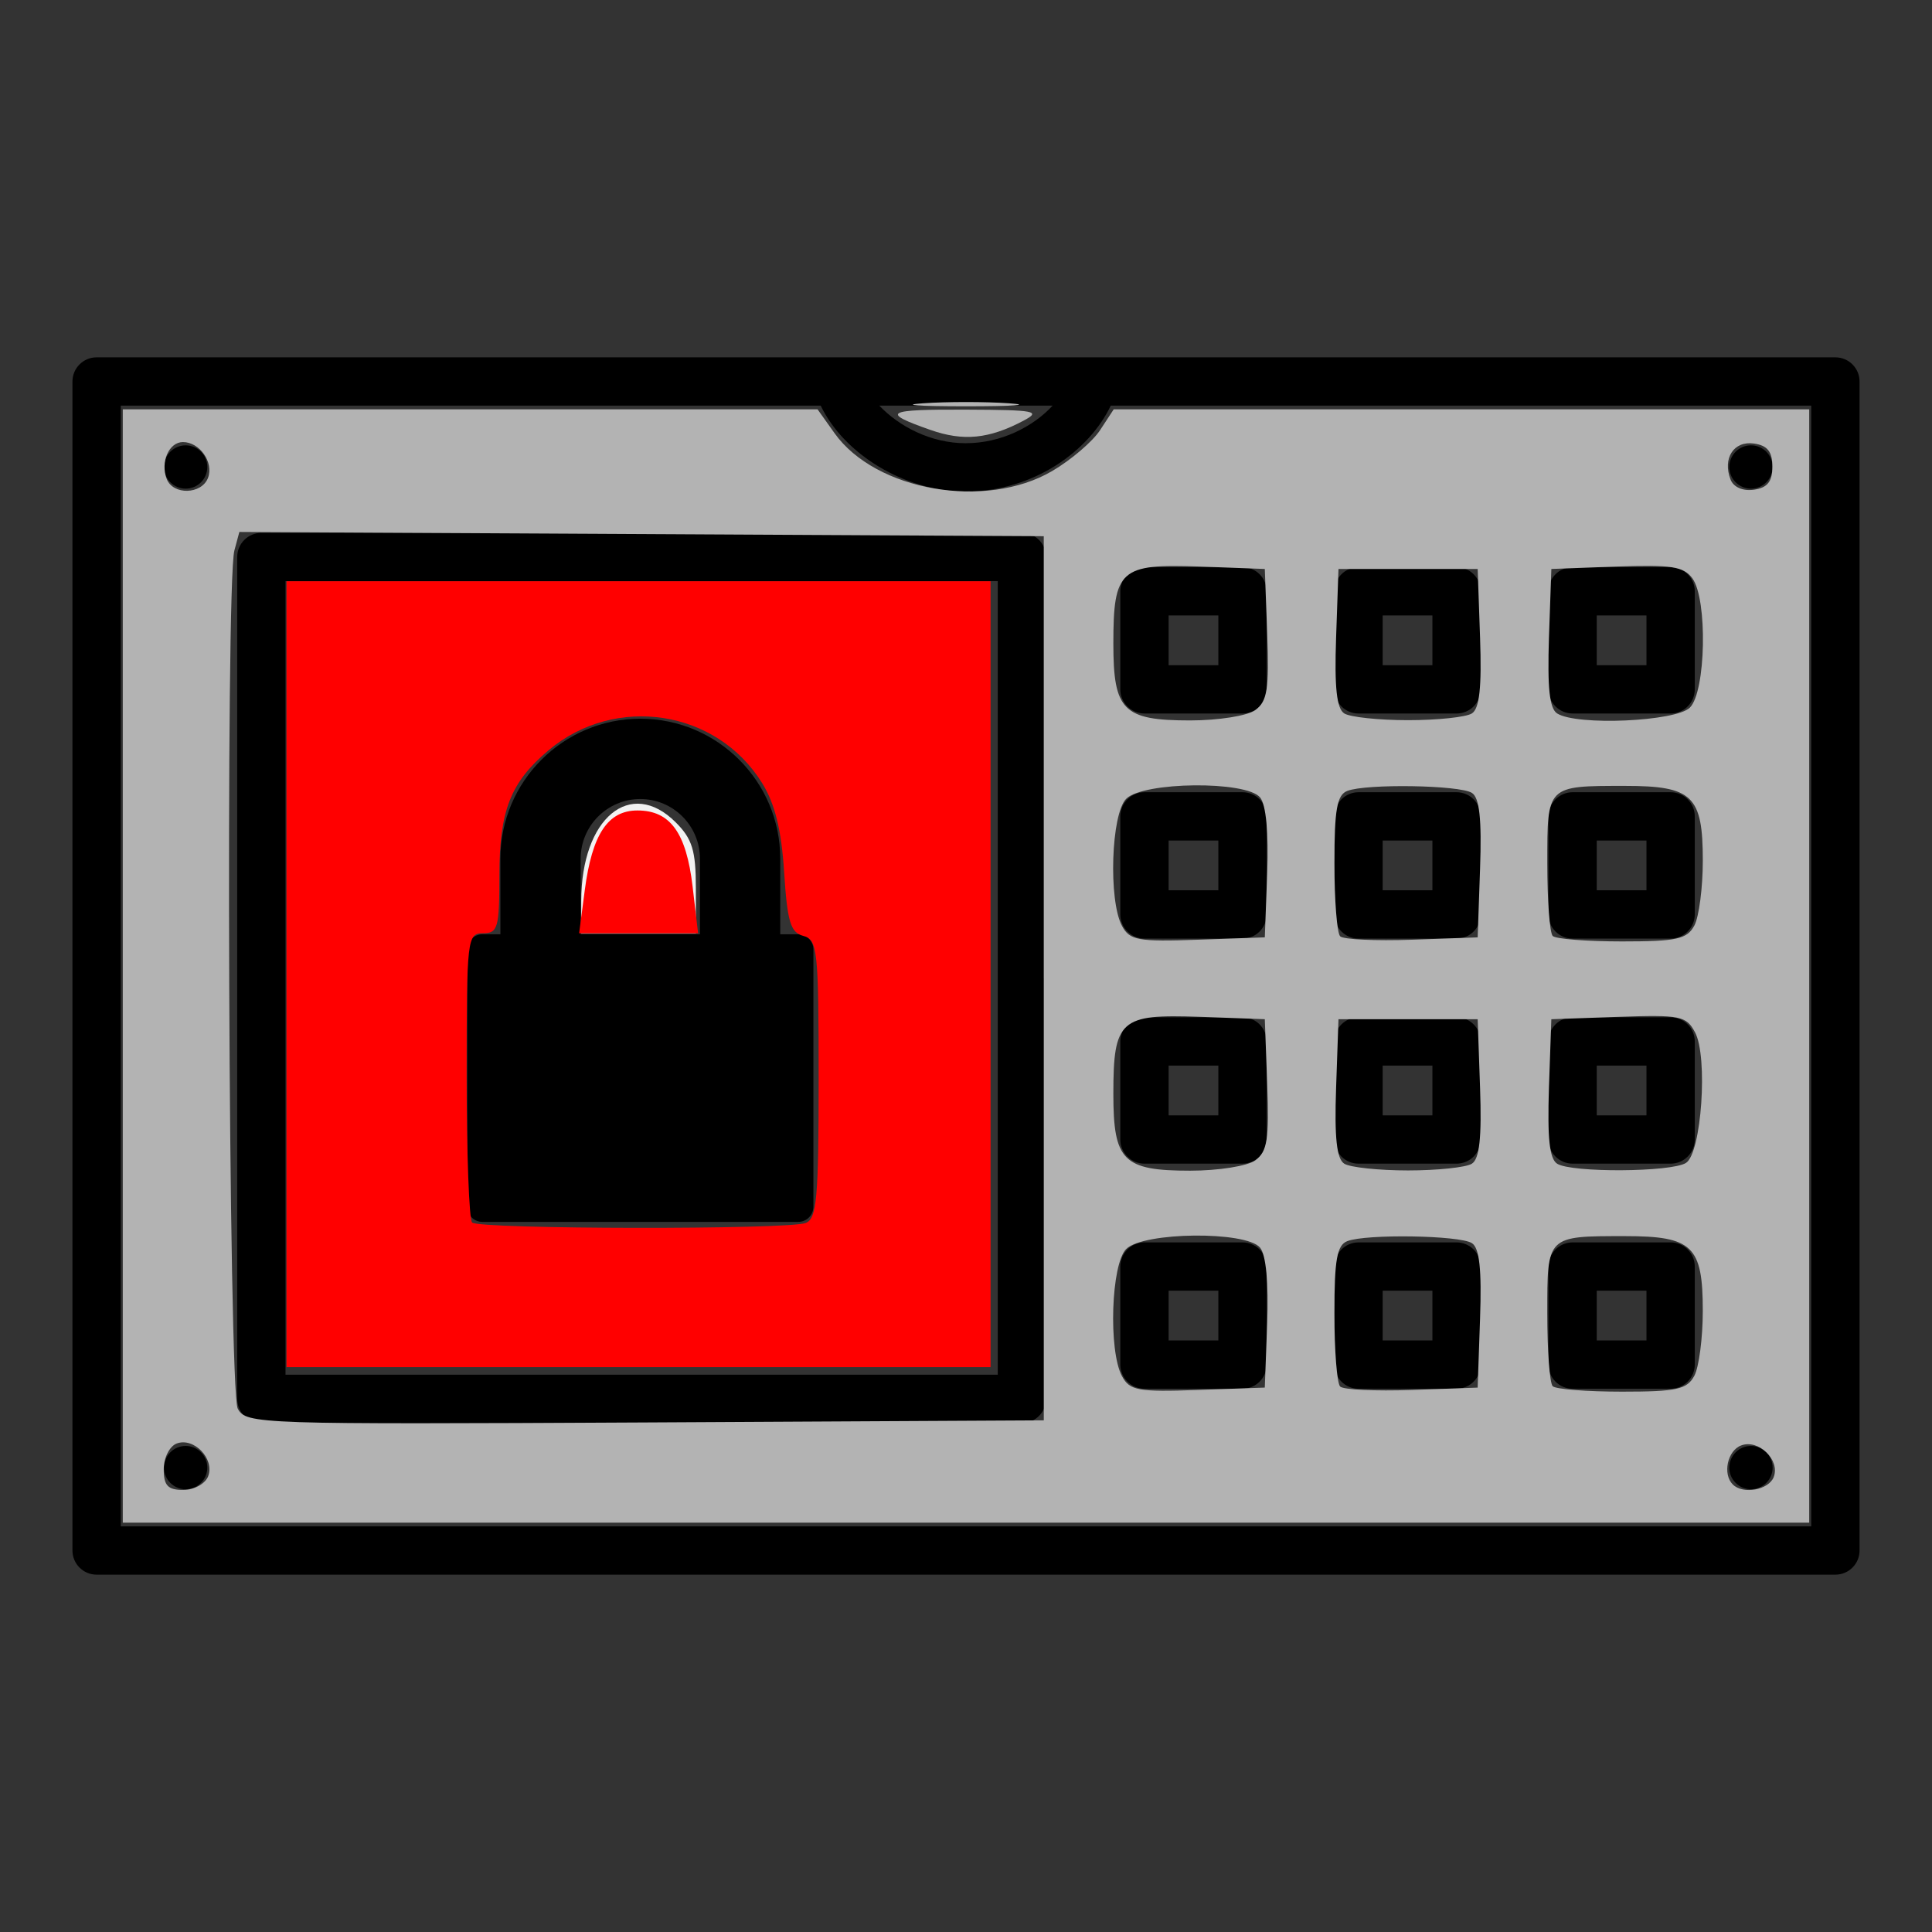<?xml version="1.0" encoding="UTF-8" standalone="no"?>
<svg
   xmlns:dc="http://purl.org/dc/elements/1.1/"
   xmlns:cc="http://creativecommons.org/ns#"
   xmlns:rdf="http://www.w3.org/1999/02/22-rdf-syntax-ns#"
   xmlns:svg="http://www.w3.org/2000/svg"
   xmlns="http://www.w3.org/2000/svg"
   xmlns:sodipodi="http://sodipodi.sourceforge.net/DTD/sodipodi-0.dtd"
   xmlns:inkscape="http://www.inkscape.org/namespaces/inkscape"
   version="1.1"
   id="Layer_1"
   x="0px"
   y="0px"
   width="100px"
   height="100px"
   viewBox="0 0 100 100"
   enable-background="new 0 0 100 100"
   xml:space="preserve"
   inkscape:version="0.48.5 r10040"
   sodipodi:docname="alarm_panel_disarmed.svg"><rect x="0" y="0" width="100" height="100" fill="#333333" stroke="none"/><defs
     id="defs43" /><sodipodi:namedview
     pagecolor="#ffffff"
     bordercolor="#666666"
     borderopacity="1"
     objecttolerance="10"
     gridtolerance="10"
     guidetolerance="10"
     inkscape:pageopacity="0"
     inkscape:pageshadow="2"
     inkscape:window-width="1527"
     inkscape:window-height="1121"
     id="namedview41"
     showgrid="false"
     inkscape:zoom="2.36"
     inkscape:cx="50"
     inkscape:cy="50"
     inkscape:window-x="792"
     inkscape:window-y="276"
     inkscape:window-maximized="0"
     inkscape:current-layer="Layer_1" /><path
     d="M52.895,27.581H13.528c-0.69,0-1.25,0.56-1.25,1.25v43.576c0,0.69,0.56,1.25,1.25,1.25h39.366c0.69,0,1.25-0.56,1.25-1.25  V28.831C54.145,28.14,53.585,27.581,52.895,27.581z M51.645,71.156H14.778V30.081h36.866V71.156z"
     id="path3" /><path
     d="M95,18.496H5c-0.69,0-1.25,0.56-1.25,1.25v60.508c0,0.69,0.56,1.25,1.25,1.25h90c0.69,0,1.25-0.56,1.25-1.25V19.746  C96.25,19.056,95.69,18.496,95,18.496z M54.483,20.996c-1.003,1.083-2.649,1.945-4.502,1.945c-1.798,0-3.446-0.869-4.468-1.945  H54.483z M93.75,79.004H6.25V20.996h36.229c1.209,2.519,4.357,4.445,7.502,4.445c3.558,0,6.412-2.131,7.511-4.445H93.75V79.004z"
     id="path5" /><path
     d="M59.237,36.931h5.075c0.69,0,1.25-0.56,1.25-1.25v-5.075c0-0.69-0.56-1.25-1.25-1.25h-5.075c-0.69,0-1.25,0.56-1.25,1.25  v5.075C57.987,36.372,58.547,36.931,59.237,36.931z M60.487,31.856h2.575v2.575h-2.575V31.856z"
     id="path7" /><path
     d="M81.397,36.931h5.074c0.69,0,1.25-0.56,1.25-1.25v-5.075c0-0.69-0.56-1.25-1.25-1.25h-5.074c-0.69,0-1.25,0.56-1.25,1.25  v5.075C80.147,36.372,80.707,36.931,81.397,36.931z M82.647,31.856h2.574v2.575h-2.574V31.856z"
     id="path9" /><path
     d="M70.317,36.931h5.074c0.69,0,1.25-0.56,1.25-1.25v-5.075c0-0.69-0.56-1.25-1.25-1.25h-5.074c-0.69,0-1.25,0.56-1.25,1.25  v5.075C69.067,36.372,69.627,36.931,70.317,36.931z M71.567,31.856h2.574v2.575h-2.574V31.856z"
     id="path11" /><path
     d="M59.237,48.581h5.075c0.69,0,1.25-0.56,1.25-1.25v-5.075c0-0.69-0.56-1.25-1.25-1.25h-5.075c-0.69,0-1.25,0.56-1.25,1.25  v5.075C57.987,48.021,58.547,48.581,59.237,48.581z M60.487,43.506h2.575v2.575h-2.575V43.506z"
     id="path13" /><path
     d="M81.397,48.581h5.074c0.69,0,1.25-0.56,1.25-1.25v-5.075c0-0.69-0.56-1.25-1.25-1.25h-5.074c-0.69,0-1.25,0.56-1.25,1.25  v5.075C80.147,48.021,80.707,48.581,81.397,48.581z M82.647,43.506h2.574v2.575h-2.574V43.506z"
     id="path15" /><path
     d="M70.317,48.581h5.074c0.69,0,1.25-0.56,1.25-1.25v-5.075c0-0.69-0.56-1.25-1.25-1.25h-5.074c-0.69,0-1.25,0.56-1.25,1.25  v5.075C69.067,48.021,69.627,48.581,70.317,48.581z M71.567,43.506h2.574v2.575h-2.574V43.506z"
     id="path17" /><path
     d="M59.237,60.23h5.075c0.69,0,1.25-0.56,1.25-1.25v-5.075c0-0.69-0.56-1.25-1.25-1.25h-5.075c-0.69,0-1.25,0.56-1.25,1.25  v5.075C57.987,59.671,58.547,60.23,59.237,60.23z M60.487,55.155h2.575v2.575h-2.575V55.155z"
     id="path19" /><path
     d="M81.397,60.23h5.074c0.69,0,1.25-0.56,1.25-1.25v-5.075c0-0.69-0.56-1.25-1.25-1.25h-5.074c-0.69,0-1.25,0.56-1.25,1.25  v5.075C80.147,59.671,80.707,60.23,81.397,60.23z M82.647,55.155h2.574v2.575h-2.574V55.155z"
     id="path21" /><path
     d="M70.317,60.23h5.074c0.69,0,1.25-0.56,1.25-1.25v-5.075c0-0.69-0.56-1.25-1.25-1.25h-5.074c-0.69,0-1.25,0.56-1.25,1.25  v5.075C69.067,59.671,69.627,60.23,70.317,60.23z M71.567,55.155h2.574v2.575h-2.574V55.155z"
     id="path23" /><path
     d="M59.237,71.88h5.075c0.69,0,1.25-0.56,1.25-1.25v-5.074c0-0.69-0.56-1.25-1.25-1.25h-5.075c-0.69,0-1.25,0.56-1.25,1.25  v5.074C57.987,71.32,58.547,71.88,59.237,71.88z M60.487,66.806h2.575v2.574h-2.575V66.806z"
     id="path25" /><path
     d="M81.397,71.88h5.074c0.69,0,1.25-0.56,1.25-1.25v-5.074c0-0.69-0.56-1.25-1.25-1.25h-5.074c-0.69,0-1.25,0.56-1.25,1.25  v5.074C80.147,71.32,80.707,71.88,81.397,71.88z M82.647,66.806h2.574v2.574h-2.574V66.806z"
     id="path27" /><path
     d="M70.317,71.88h5.074c0.69,0,1.25-0.56,1.25-1.25v-5.074c0-0.69-0.56-1.25-1.25-1.25h-5.074c-0.69,0-1.25,0.56-1.25,1.25  v5.074C69.067,71.32,69.627,71.88,70.317,71.88z M71.567,66.806h2.574v2.574h-2.574V66.806z"
     id="path29" /><path
     d="M24.968,63.244h16.35c0.432,0,0.783-0.35,0.783-0.782V49.141c0-0.432-0.351-0.783-0.783-0.783h-0.933v-3.915  c0-3.993-3.249-7.242-7.242-7.242s-7.242,3.249-7.242,7.242v3.915h-0.933c-0.432,0-0.783,0.351-0.783,0.783v13.321  C24.185,62.895,24.536,63.244,24.968,63.244z M30.055,44.444c0-1.702,1.385-3.087,3.087-3.087s3.087,1.385,3.087,3.087v3.915h-6.175  V44.444z"
     id="path31" /><circle
     cx="90.63"
     cy="24.172"
     r="1.121"
     id="circle33" /><circle
     cx="90.63"
     cy="75.963"
     r="1.121"
     id="circle35" /><circle
     cx="9.61"
     cy="24.172"
     r="1.121"
     id="circle37" /><circle
     cx="9.61"
     cy="75.963"
     r="1.121"
     id="circle39" /><path
     style="fill:#ff0000"
     d="m 14.831,50.424 0,-20.339 18.22,0 18.22,0 0,20.339 0,20.339 -18.22,0 -18.22,0 0,-20.339 z m 26.872,12.878 c 0.575,-0.221 0.67,-1.282 0.67,-7.455 0,-6.68 -0.057,-7.213 -0.794,-7.405 -0.66,-0.173 -0.828,-0.73 -0.992,-3.298 -0.14,-2.187 -0.472,-3.532 -1.134,-4.604 -2.354,-3.809 -7.598,-4.619 -11.059,-1.707 -1.969,1.657 -2.546,3.127 -2.546,6.485 0,2.705 -0.08,2.987 -0.847,2.987 -0.815,0 -0.847,0.282 -0.847,7.345 0,4.04 0.127,7.472 0.282,7.627 0.353,0.353 16.352,0.376 17.268,0.025 l 0,-10e-7 z"
     id="path3022"
     inkscape:connector-curvature="0" /><path
     style="fill:#f2f2f2"
     d="m 30.085,46.638 c 0,-4.291 2.55,-6.414 4.892,-4.072 0.854,0.854 1.04,1.46 1.04,3.39 l 0,2.35 -2.966,0 -2.966,0 0,-1.667 z"
     id="path3024"
     inkscape:connector-curvature="0" /><path
     style="fill:#b3b3b3"
     d="m 6.356,50 0,-28.814 17.98,0 17.98,0 0.879,1.235 c 2.127,2.987 7.821,3.978 11.263,1.961 0.978,-0.573 2.095,-1.526 2.483,-2.119 l 0.705,-1.077 17.999,0 17.999,0 0,28.814 0,28.814 -43.644,0 -43.644,0 0,-28.814 z M 10.775,76.408 c 0.345,-0.9 -0.746,-2.031 -1.632,-1.691 -0.368,0.141 -0.668,0.739 -0.668,1.329 0,0.849 0.212,1.073 1.014,1.073 0.558,0 1.137,-0.32 1.287,-0.711 z m 81.033,0.042 c 0.34,-0.886 -0.791,-1.978 -1.691,-1.632 -0.708,0.272 -0.965,1.481 -0.428,2.018 0.528,0.528 1.862,0.285 2.119,-0.386 z m -37.783,-25.815 0,-22.881 -20.818,-0.11 -20.818,-0.11 -0.257,0.957 c -0.465,1.736 -0.303,43.533 0.173,44.421 0.429,0.801 1.015,0.821 21.081,0.714 l 20.64,-0.11 0,-22.881 z m 11.565,17.862 c 0.078,-2.086 -0.06,-3.546 -0.37,-3.919 -0.723,-0.871 -6.041,-0.817 -6.928,0.07 -0.781,0.781 -0.929,5.254 -0.218,6.582 0.399,0.745 0.826,0.823 3.919,0.714 l 3.472,-0.123 0.124,-3.324 0,0 z m 11.017,-0.241 c 0.089,-2.566 -0.029,-3.663 -0.424,-3.913 -0.637,-0.404 -5.46,-0.482 -6.445,-0.103 -0.536,0.206 -0.67,0.955 -0.67,3.743 0,1.917 0.134,3.62 0.298,3.784 0.164,0.164 1.832,0.243 3.708,0.177 l 3.409,-0.122 0.124,-3.565 0,0 z m 11.09,2.958 c 0.241,-0.451 0.439,-1.963 0.439,-3.36 0,-3.364 -0.527,-3.872 -4.021,-3.872 -4.064,0 -4.03,-0.034 -4.03,4 0,1.917 0.127,3.613 0.282,3.768 0.155,0.155 1.769,0.282 3.587,0.282 2.833,0 3.367,-0.117 3.743,-0.82 l 0,0 z M 64.981,60.055 c 0.613,-0.448 0.715,-1.104 0.611,-3.919 L 65.466,52.754 62.085,52.629 c -4.105,-0.152 -4.458,0.164 -4.458,3.99 0,3.467 0.507,3.975 3.975,3.975 1.468,0 2.97,-0.239 3.379,-0.538 z m 11.203,0.178 c 0.394,-0.25 0.513,-1.347 0.424,-3.913 l -0.124,-3.565 -3.602,0 -3.602,0 -0.124,3.565 c -0.089,2.566 0.029,3.663 0.424,3.913 0.301,0.191 1.787,0.348 3.302,0.348 1.515,0 3.001,-0.156 3.302,-0.348 l 0,0 z m 11.083,-0.041 c 0.803,-0.508 1.147,-5.491 0.467,-6.761 -0.454,-0.849 -0.769,-0.912 -3.965,-0.799 l -3.472,0.123 -0.124,3.565 c -0.089,2.566 0.029,3.663 0.424,3.913 0.746,0.473 5.908,0.442 6.67,-0.041 l 0,0 z M 65.591,45.193 c 0.078,-2.086 -0.06,-3.546 -0.37,-3.919 -0.723,-0.871 -6.041,-0.817 -6.928,0.07 -0.781,0.781 -0.929,5.254 -0.218,6.582 0.399,0.745 0.826,0.823 3.919,0.714 l 3.472,-0.123 0.124,-3.324 z m 11.017,-0.241 c 0.089,-2.566 -0.029,-3.663 -0.424,-3.913 -0.637,-0.404 -5.46,-0.482 -6.445,-0.103 -0.536,0.206 -0.67,0.955 -0.67,3.743 0,1.917 0.134,3.62 0.298,3.784 0.164,0.164 1.832,0.243 3.708,0.177 l 3.409,-0.122 0.124,-3.565 0,0 z m 11.09,2.958 c 0.241,-0.451 0.439,-1.963 0.439,-3.36 0,-3.364 -0.527,-3.872 -4.021,-3.872 -4.064,0 -4.03,-0.034 -4.03,4 0,1.917 0.127,3.613 0.282,3.768 0.155,0.155 1.769,0.282 3.587,0.282 2.833,0 3.367,-0.117 3.743,-0.82 l 0,0 z M 64.981,36.75 c 0.613,-0.448 0.715,-1.104 0.611,-3.919 l -0.126,-3.381 -3.381,-0.126 c -4.105,-0.152 -4.458,0.164 -4.458,3.99 0,3.467 0.507,3.975 3.975,3.975 1.468,0 2.97,-0.239 3.379,-0.538 z m 11.203,0.178 c 0.394,-0.25 0.513,-1.347 0.424,-3.913 l -0.124,-3.565 -3.602,0 -3.602,0 -0.124,3.565 c -0.089,2.566 0.029,3.663 0.424,3.913 0.301,0.191 1.787,0.348 3.302,0.348 1.515,0 3.001,-0.156 3.302,-0.348 z m 11.286,-0.305 c 0.829,-0.829 0.92,-5.604 0.128,-6.688 -0.448,-0.613 -1.104,-0.715 -3.919,-0.611 l -3.381,0.126 -0.124,3.565 c -0.089,2.566 0.029,3.663 0.424,3.913 1.02,0.647 6.149,0.419 6.874,-0.305 l 0,0 z M 10.767,24.734 c 0.307,-0.8 -0.431,-1.853 -1.298,-1.853 -0.721,0 -1.177,1.032 -0.841,1.907 0.326,0.849 1.807,0.812 2.139,-0.054 z m 80.97,-0.582 c 0,-0.777 -0.255,-1.096 -0.955,-1.195 -1.041,-0.148 -1.632,0.761 -1.211,1.86 0.153,0.399 0.638,0.611 1.211,0.53 0.7,-0.099 0.955,-0.418 0.955,-1.195 z"
     id="path3026"
     inkscape:connector-curvature="0" /><path
     style="fill:#b3b3b3"
     d=""
     id="path3028"
     inkscape:connector-curvature="0" /><path
     style="fill:#b3b3b3"
     d="m 47.775,20.874 c 1.224,-0.086 3.226,-0.086 4.449,0 1.224,0.086 0.222,0.156 -2.225,0.156 -2.447,0 -3.448,-0.07 -2.225,-0.156 z"
     id="path3030"
     inkscape:connector-curvature="0" /><path
     style="fill:#b3b3b3"
     d="m 48.168,22.256 c -2.618,-0.917 -2.345,-1.071 1.868,-1.053 3.565,0.015 3.877,0.077 2.931,0.577 -1.776,0.939 -3.102,1.07 -4.798,0.476 z"
     id="path3032"
     inkscape:connector-curvature="0" /><path
     style="fill:#ff0000"
     d="m 30.267,46.081 c 0.38,-2.899 1.194,-4.131 2.728,-4.131 1.694,0 2.527,1.149 2.854,3.937 l 0.284,2.419 -3.079,0 -3.079,0 0.292,-2.225 z"
     id="path3034"
     inkscape:connector-curvature="0" /></svg>